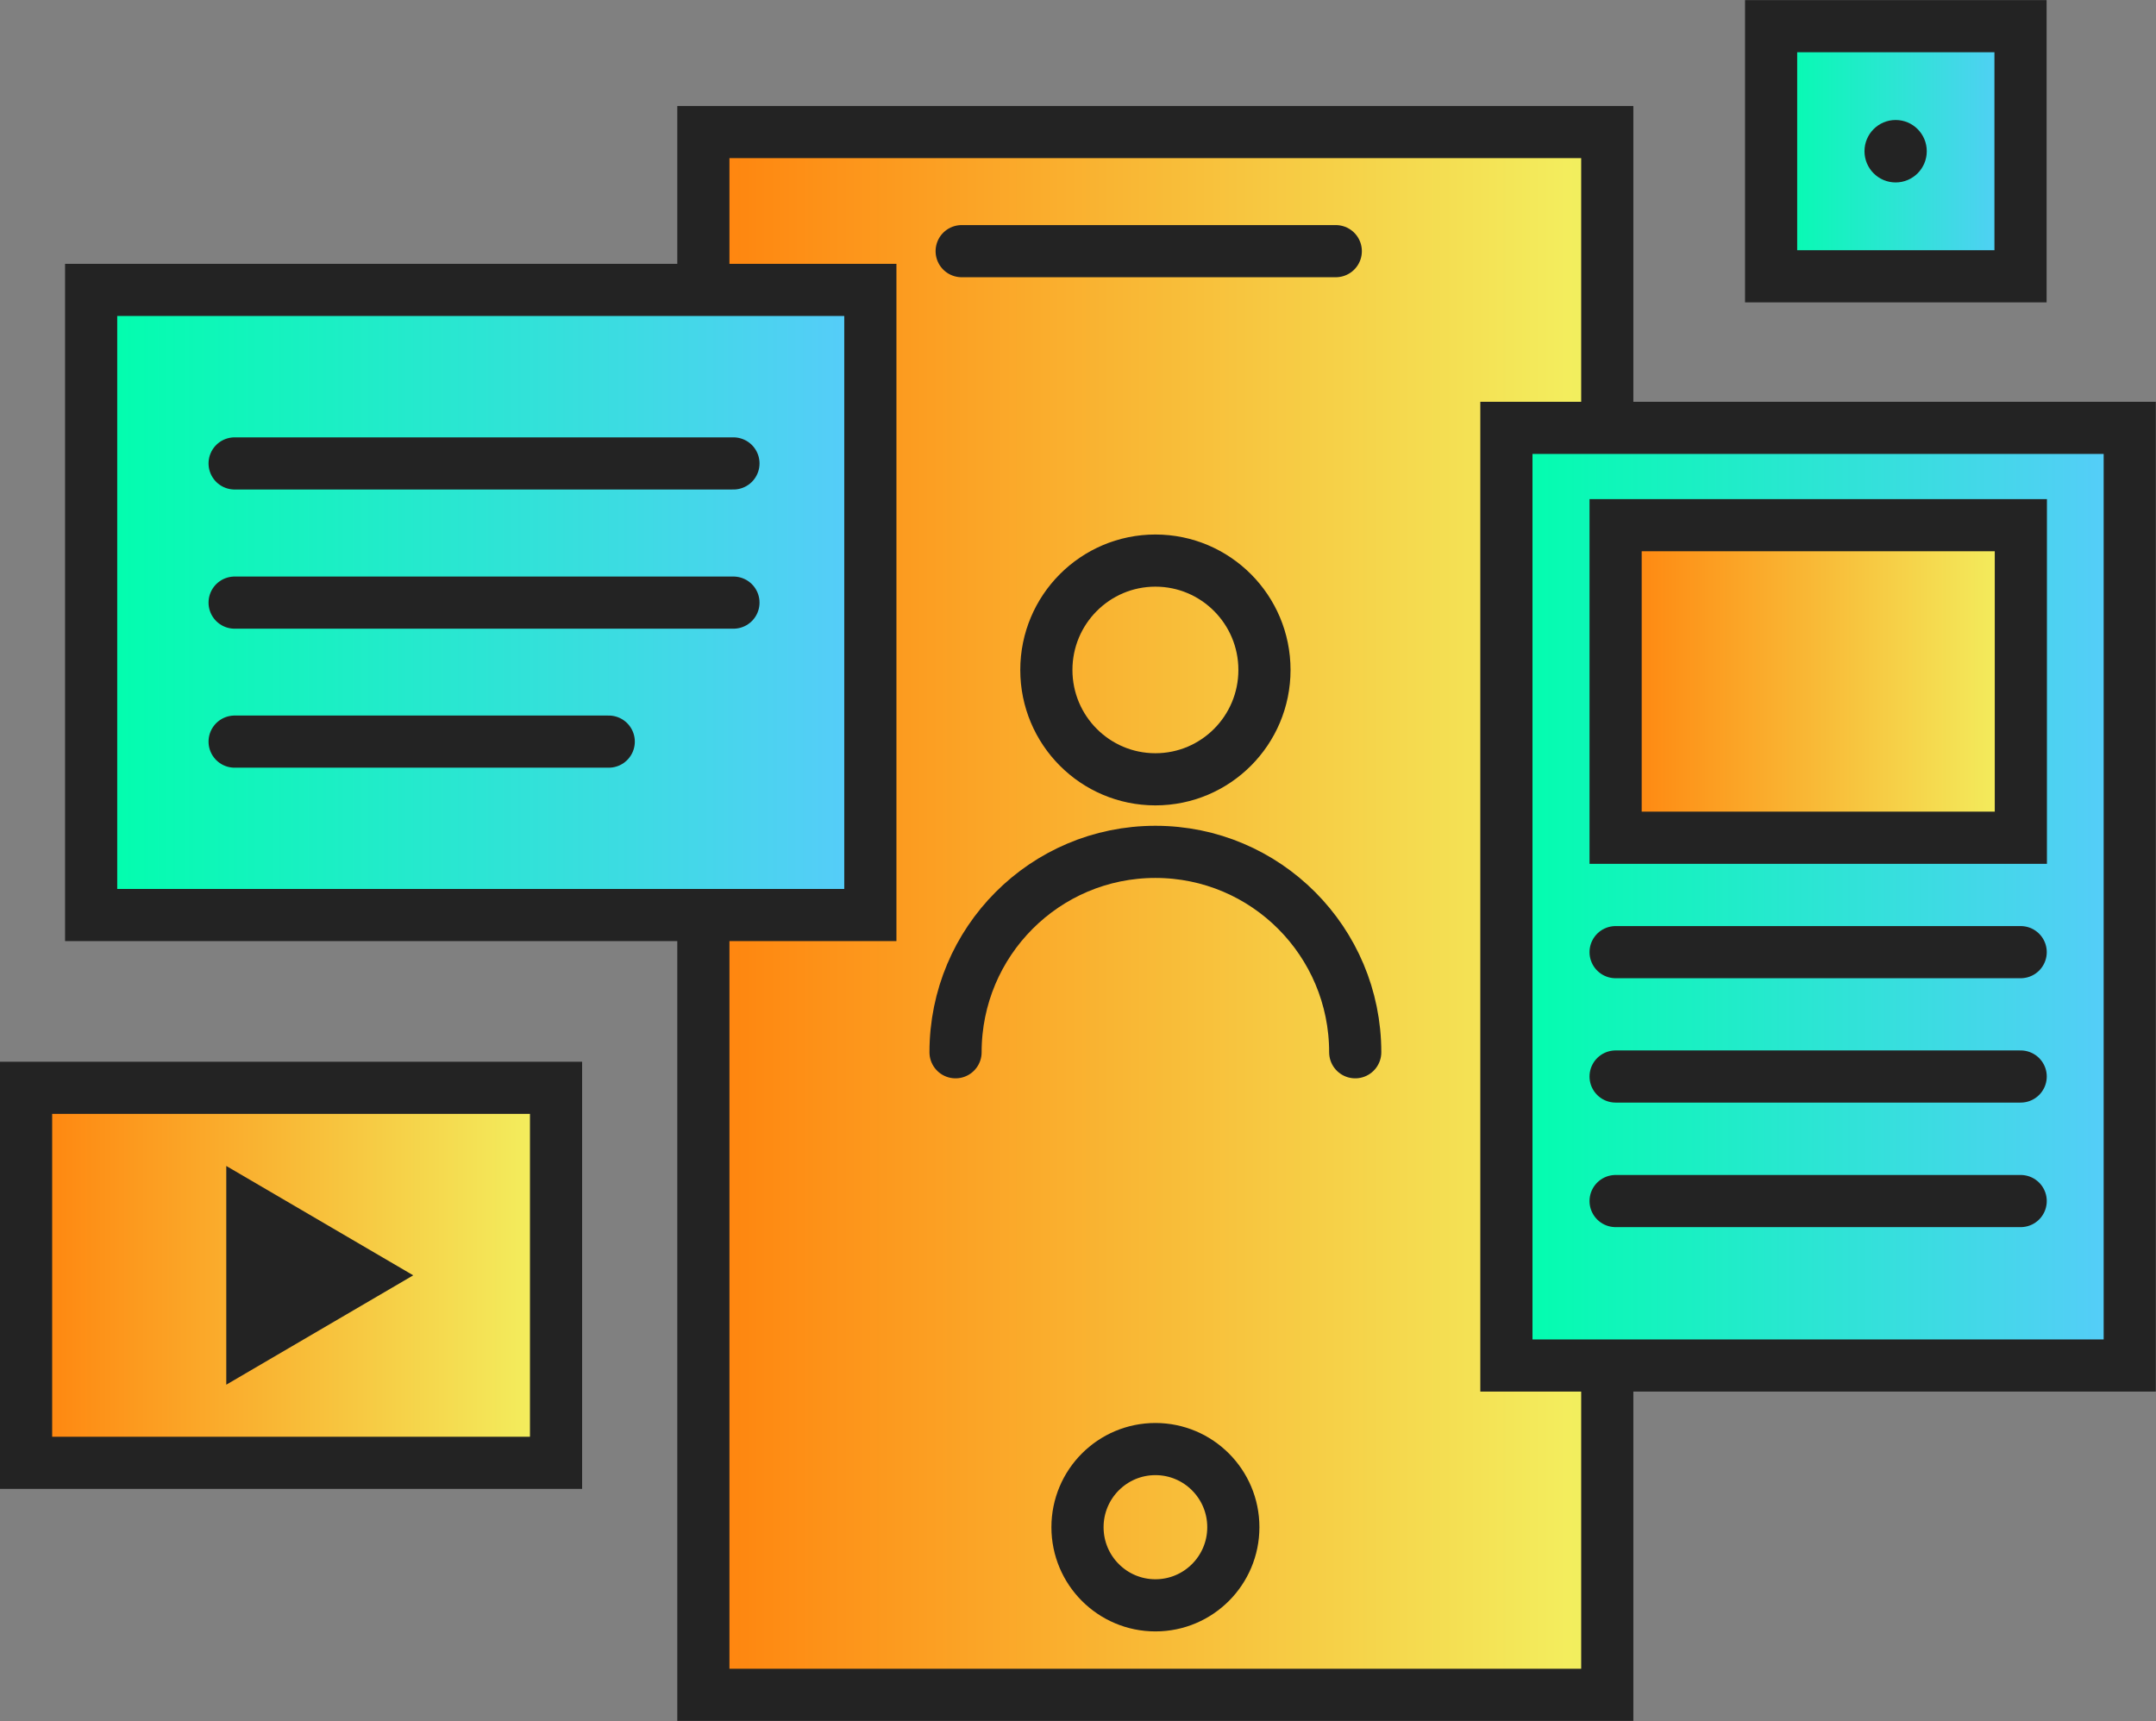 <svg width="124" height="99" viewBox="0 0 124 99" fill="none" xmlns="http://www.w3.org/2000/svg">
<rect x="0" y="0" width="124" height="99" fill="#808080" stroke="none"/>
<path d="M40.453 16.676V7.596H92.44V24.612V78.552V97.495H40.453V52.646V16.676Z" fill="url(#paint0_linear_7220_6439)"/>
<path d="M66.452 44.83C69.916 44.83 72.724 42.013 72.724 38.539C72.724 35.065 69.916 32.248 66.452 32.248C62.988 32.248 60.18 35.065 60.18 38.539C60.18 42.013 62.988 44.83 66.452 44.83Z" stroke="#232323" stroke-width="3" stroke-miterlimit="10" stroke-linecap="round"/>
<path d="M66.452 92.348C68.927 92.348 70.934 90.336 70.934 87.853C70.934 85.371 68.927 83.358 66.452 83.358C63.977 83.358 61.971 85.371 61.971 87.853C61.971 90.336 63.977 92.348 66.452 92.348Z" stroke="#232323" stroke-width="3" stroke-miterlimit="10" stroke-linecap="round"/>
<path d="M77.944 60.532C77.944 54.161 72.803 49.004 66.451 49.004C60.099 49.004 54.957 54.161 54.957 60.532" stroke="#232323" stroke-width="3" stroke-miterlimit="10" stroke-linecap="round"/>
<path d="M55.309 14.448H76.826" stroke="#232323" stroke-width="3" stroke-miterlimit="10" stroke-linecap="round"/>
<path d="M92.44 78.552V97.495H40.453V52.645" stroke="#232323" stroke-width="3" stroke-miterlimit="10" stroke-linecap="round"/>
<path d="M40.453 16.676V7.596H92.44V24.612" stroke="#232323" stroke-width="3" stroke-miterlimit="10" stroke-linecap="round"/>
<path d="M116.208 1.505H101.863V15.893H116.208V1.505Z" fill="url(#paint1_linear_7220_6439)"/>
<path d="M116.208 1.505H101.863V15.893H116.208V1.505Z" stroke="#232323" stroke-width="3" stroke-miterlimit="10" stroke-linecap="round"/>
<path d="M109.025 10.495C110.014 10.495 110.816 9.691 110.816 8.699C110.816 7.707 110.014 6.903 109.025 6.903C108.036 6.903 107.234 7.707 107.234 8.699C107.234 9.691 108.036 10.495 109.025 10.495Z" fill="#232323"/>
<path d="M50.057 16.676H5.242V52.636H50.057V16.676Z" fill="url(#paint2_linear_7220_6439)"/>
<path d="M50.057 16.676H5.242V52.636H50.057V16.676Z" stroke="#232323" stroke-width="3" stroke-miterlimit="10" stroke-linecap="round"/>
<path d="M13.494 26.659H42.183" stroke="#232323" stroke-width="3" stroke-miterlimit="10" stroke-linecap="round"/>
<path d="M13.494 34.666H42.183" stroke="#232323" stroke-width="3" stroke-miterlimit="10" stroke-linecap="round"/>
<path d="M13.494 42.662H35.011" stroke="#232323" stroke-width="3" stroke-miterlimit="10" stroke-linecap="round"/>
<path d="M122.49 24.612H86.639V78.552H122.49V24.612Z" fill="url(#paint3_linear_7220_6439)"/>
<path d="M116.227 30.211H92.92V48.191H116.227V30.211Z" fill="url(#paint4_linear_7220_6439)"/>
<path d="M116.227 30.211H92.92V48.191H116.227V30.211Z" stroke="#232323" stroke-width="3" stroke-miterlimit="10" stroke-linecap="round"/>
<path d="M122.49 24.612H86.639V78.552H122.49V24.612Z" stroke="#232323" stroke-width="3" stroke-miterlimit="10" stroke-linecap="round"/>
<path d="M92.92 54.773H116.217" stroke="#232323" stroke-width="3" stroke-miterlimit="10" stroke-linecap="round"/>
<path d="M92.92 61.927H116.217" stroke="#232323" stroke-width="3" stroke-miterlimit="10" stroke-linecap="round"/>
<path d="M92.92 69.091H116.217" stroke="#232323" stroke-width="3" stroke-miterlimit="10" stroke-linecap="round"/>
<path d="M31.98 62.578H1.5V84.15H31.98V62.578Z" fill="url(#paint5_linear_7220_6439)"/>
<path d="M31.98 62.578H1.5V84.15H31.98V62.578Z" stroke="#232323" stroke-width="3" stroke-miterlimit="10" stroke-linecap="round"/>
<path d="M13.014 79.655V67.073L23.767 73.364L13.014 79.655Z" fill="#232323"/>
<defs>
<linearGradient id="paint0_linear_7220_6439" x1="40.453" y1="52.545" x2="92.44" y2="52.545" gradientUnits="userSpaceOnUse">
<stop stop-color="#FF830D"/>
<stop offset="1" stop-color="#F2F261"/>
</linearGradient>
<linearGradient id="paint1_linear_7220_6439" x1="101.863" y1="8.699" x2="116.198" y2="8.699" gradientUnits="userSpaceOnUse">
<stop stop-color="#00FFAC"/>
<stop offset="1" stop-color="#58CBFB"/>
</linearGradient>
<linearGradient id="paint2_linear_7220_6439" x1="5.242" y1="34.666" x2="50.057" y2="34.666" gradientUnits="userSpaceOnUse">
<stop stop-color="#00FFAC"/>
<stop offset="1" stop-color="#58CBFB"/>
</linearGradient>
<linearGradient id="paint3_linear_7220_6439" x1="86.639" y1="51.582" x2="122.5" y2="51.582" gradientUnits="userSpaceOnUse">
<stop stop-color="#00FFAC"/>
<stop offset="1" stop-color="#58CBFB"/>
</linearGradient>
<linearGradient id="paint4_linear_7220_6439" x1="92.92" y1="39.201" x2="116.217" y2="39.201" gradientUnits="userSpaceOnUse">
<stop stop-color="#FF830D"/>
<stop offset="1" stop-color="#F2F261"/>
</linearGradient>
<linearGradient id="paint5_linear_7220_6439" x1="1.5" y1="73.364" x2="31.98" y2="73.364" gradientUnits="userSpaceOnUse">
<stop stop-color="#FF830D"/>
<stop offset="1" stop-color="#F2F261"/>
</linearGradient>
</defs>
</svg>
